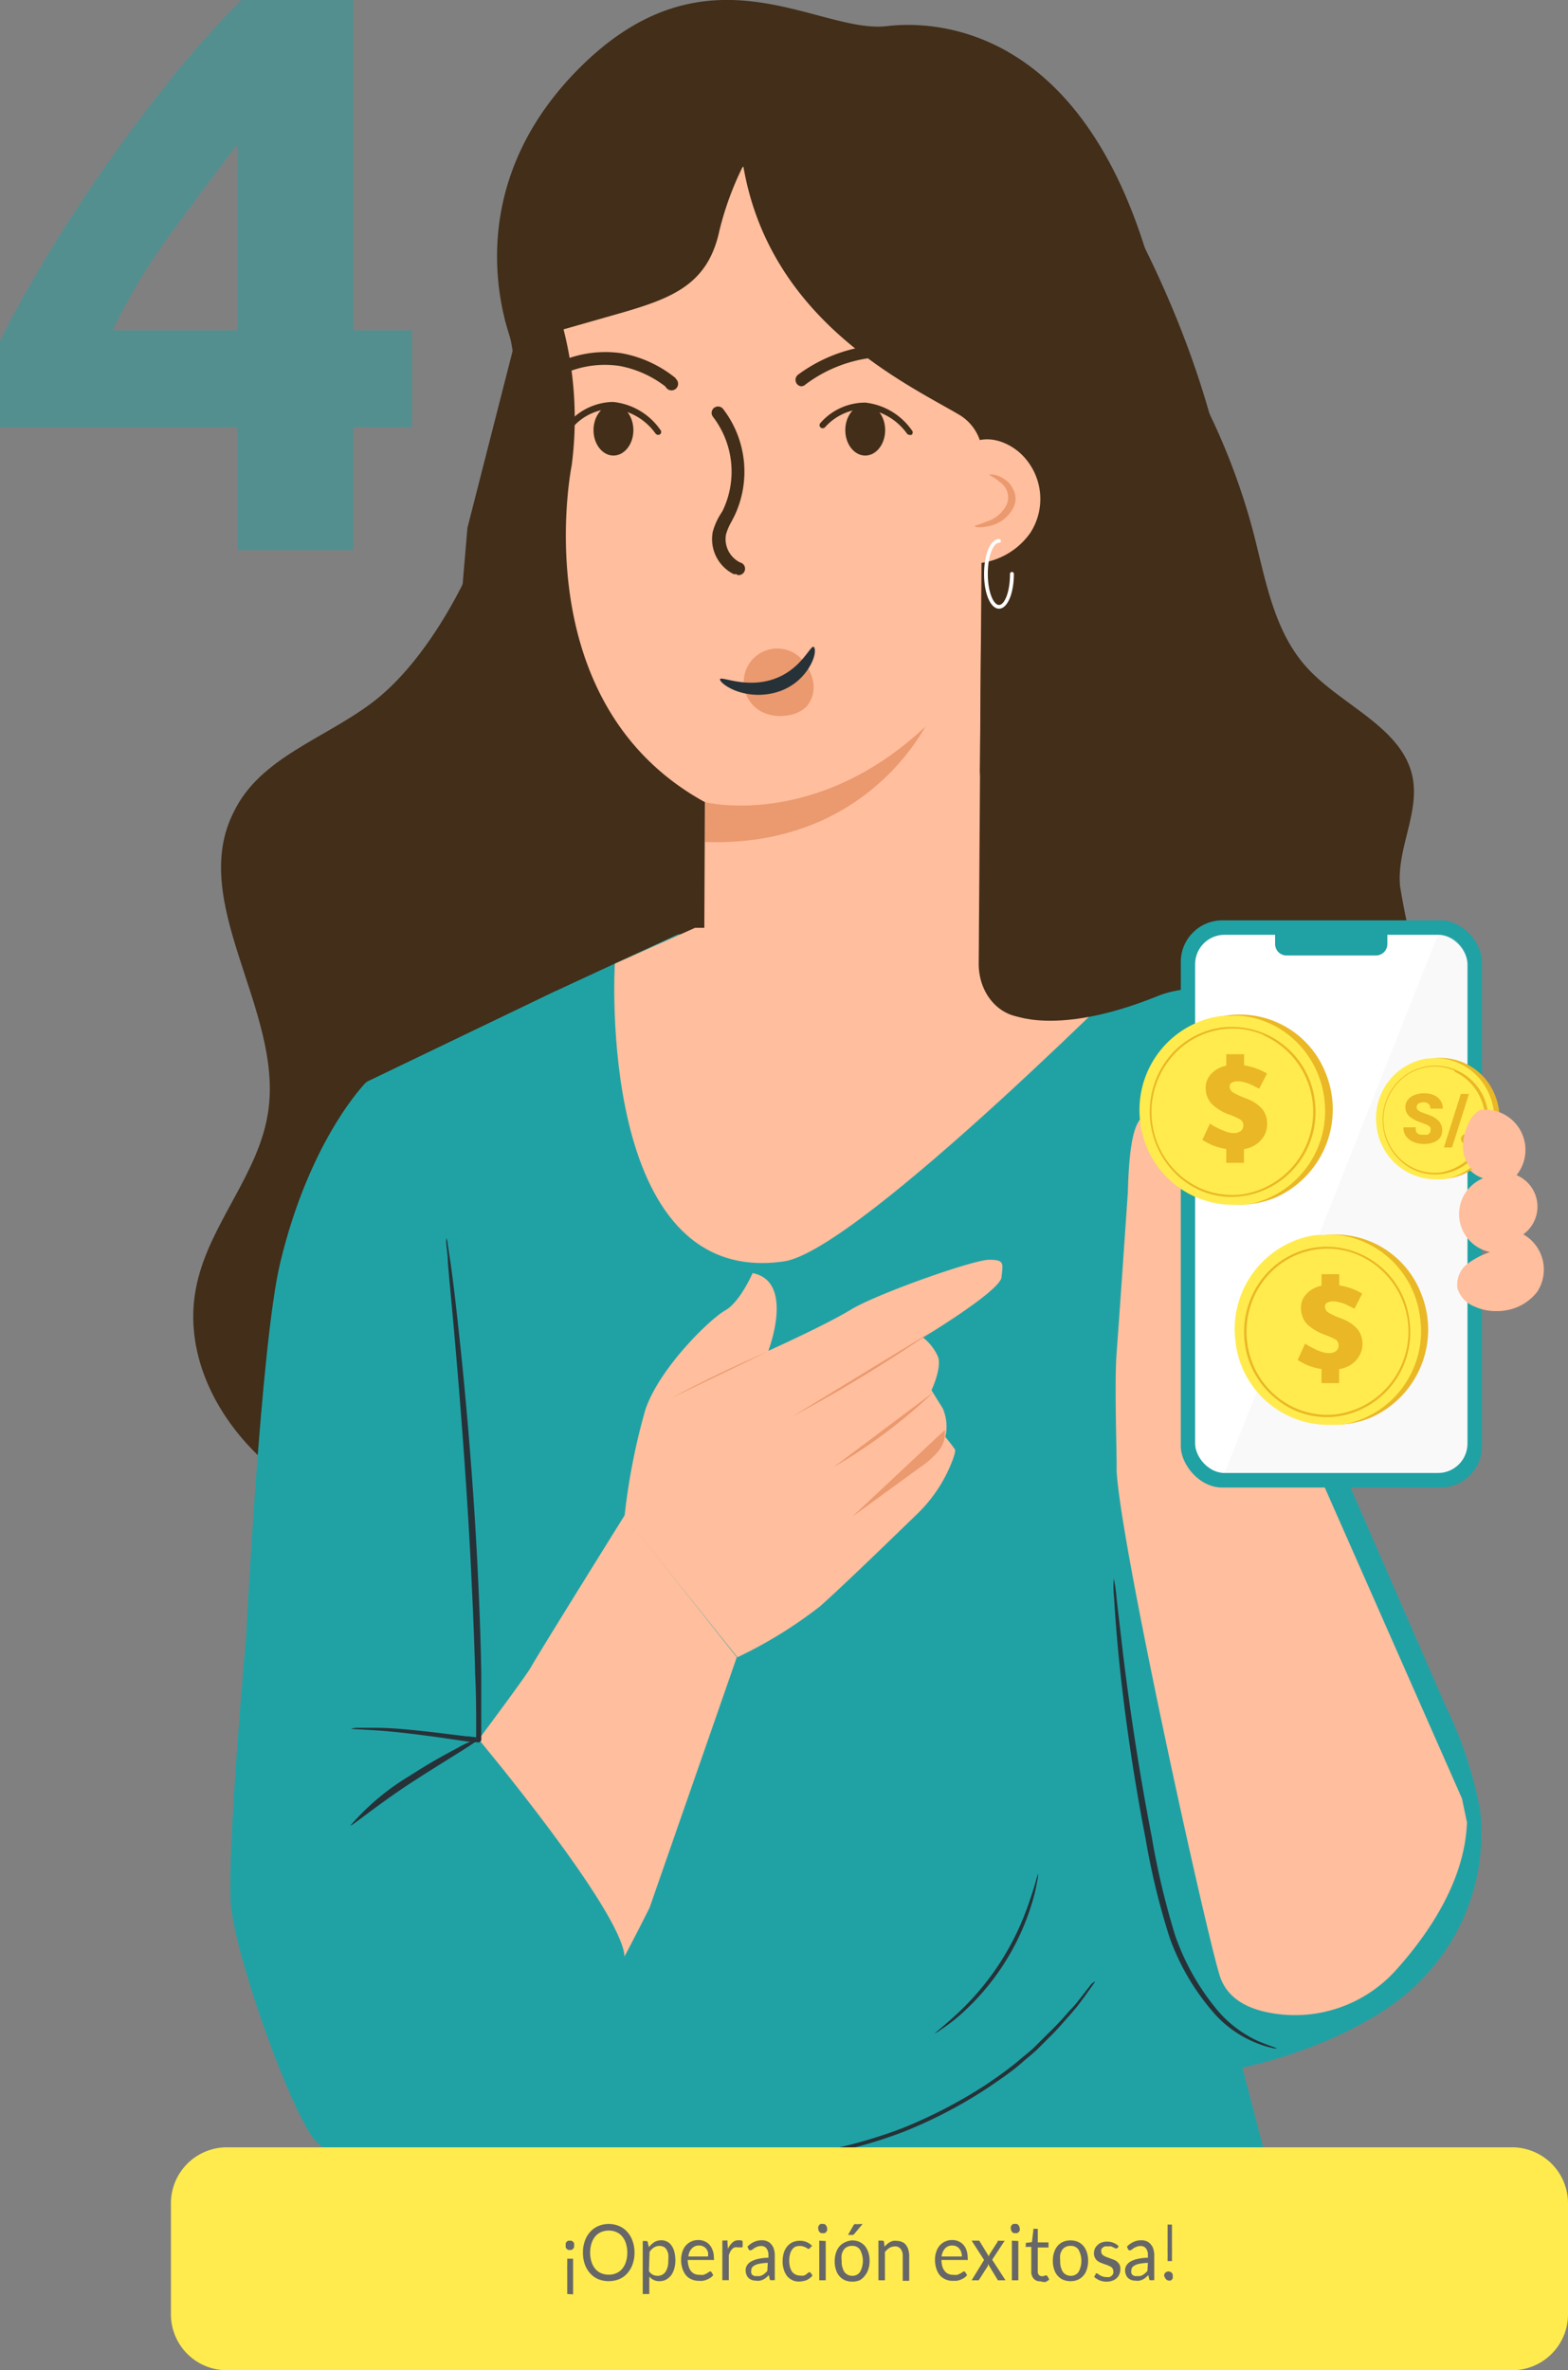 <svg xmlns="http://www.w3.org/2000/svg" xmlns:xlink="http://www.w3.org/1999/xlink" viewBox="0 0 125.86 190.22"><rect x="0" y="0" width="125.86" height="190.22" fill="#808080" stroke="none"/><defs><style>.cls-1{fill:none;}.cls-2{fill:#422e19;}.cls-3{fill:#20a2a5;}.cls-4{fill:#ffbe9d;}.cls-5{fill:#263238;}.cls-6{fill:#eb996e;}.cls-7{fill:#fff;}.cls-8{fill:#20a1a4;}.cls-9{opacity:0.17;}.cls-10{fill:#dbdbdb;}.cls-11{fill:#ffeb4d;}.cls-12{fill:#676767;}.cls-13{opacity:0.45;}.cls-14{clip-path:url(#clip-path);}.cls-15{fill:#eab726;}.cls-16{clip-path:url(#clip-path-2);}.cls-17{clip-path:url(#clip-path-3);}</style><clipPath id="clip-path"><rect class="cls-1" x="91.43" y="81.27" width="15.61" height="15.61"/></clipPath><clipPath id="clip-path-2"><rect class="cls-1" x="99.07" y="98.93" width="15.61" height="15.61"/></clipPath><clipPath id="clip-path-3"><rect class="cls-1" x="110.41" y="84.82" width="9.94" height="9.94"/></clipPath></defs><g id="Capa_2" data-name="Capa 2"><g id="Capa_1-2" data-name="Capa 1"><path class="cls-2" d="M40.51,25.6c3.27,9-3.47,25.49-10.72,30.85-3.82,2.86-8.91,4.38-11,8.66-3.76,7.27,3.9,15.89,2.75,24-.68,5-4.65,9-5.73,13.89-1.85,8.17,5.23,16.49,13.3,18.62s16.52-.36,24.11-3.82c16.57-7.5,31.55-20,38.78-36.95C95.34,73,110.44,46.4,85.6,9.05"/><path class="cls-2" d="M115.58,82.85a57.55,57.55,0,0,1-3.2-11.73c-.28-3,1.58-5.86,1-8.77-.83-4-5.72-5.72-8.51-8.81-2.63-2.92-3.28-7-4.26-10.79A53.07,53.07,0,0,0,89.68,21.86c-8.3.83-16.73.63-25.05.93-3.3.11-6.83,0-10.35.06a437.15,437.15,0,0,0,4.53,46c1.59,2.78,3.17,5.56,4.67,8.37A105.69,105.69,0,0,1,70,91.38l36.74,12.25A18.23,18.23,0,0,0,117.61,95C119.48,91.1,117.41,86.72,115.58,82.85Z"/><path class="cls-3" d="M36.52,178.52l5-21.48-3.78-15.6c-2.43-8-4.51-21.11-1.87-31.65l8.83-30.3L54.38,75l21.74-2.44c.86.29,23.69,5.22,23.69,5.22A35.09,35.09,0,0,1,104.15,79l2.57,16.59L99,123l-3.36,27.24L103,178.52Z"/><path class="cls-4" d="M49.35,77.34l6.44-2.88,28.29-.07,8.73,1.9S69,100.35,62.93,101.23C47.79,103.43,49.35,77.34,49.35,77.34Z"/><path class="cls-5" d="M39.46,97.15a2.16,2.16,0,0,1-.1.45L39,98.89c-.32,1.14-.78,2.75-1.34,4.72a103.86,103.86,0,0,0-3.33,15.82,36.69,36.69,0,0,0,1.35,16c.59,2,1.16,3.56,1.54,4.66l.44,1.26a2.72,2.72,0,0,1,.14.44,2.74,2.74,0,0,1-.19-.42c-.12-.31-.29-.72-.5-1.24-.41-1.09-1-2.66-1.63-4.64a38.93,38.93,0,0,1-1.55-7.13A38.34,38.34,0,0,1,34,119.4a97.24,97.24,0,0,1,3.42-15.84c.58-2,1.08-3.6,1.43-4.7l.41-1.27A3.85,3.85,0,0,1,39.46,97.15Z"/><path class="cls-5" d="M87.91,159a2.76,2.76,0,0,1-.22.34l-.67.94-.5.67c-.19.24-.41.49-.64.76-.48.53-1,1.17-1.64,1.78l-1,1c-.36.34-.76.65-1.16,1-.79.71-1.73,1.34-2.69,2a37.65,37.65,0,0,1-6.85,3.59,37.44,37.44,0,0,1-7.47,2c-1.18.14-2.3.3-3.36.32-.53,0-1,.06-1.53.05l-1.41-.05a23,23,0,0,1-2.42-.2c-.35,0-.68-.07-1-.12l-.82-.16-1.13-.24a2.54,2.54,0,0,1-.39-.1,1.72,1.72,0,0,1,.4,0l1.14.18.82.14,1,.1c.71.05,1.51.17,2.41.16l1.4,0c.49,0,1,0,1.52-.07A31.88,31.88,0,0,0,65,172.8a38.32,38.32,0,0,0,7.41-2,39,39,0,0,0,6.8-3.54c1-.69,1.89-1.31,2.68-2,.4-.34.81-.64,1.17-1l1-1a23.36,23.36,0,0,0,1.66-1.75c.24-.26.47-.5.67-.74l.51-.65.71-.91A1.92,1.92,0,0,1,87.91,159Z"/><path class="cls-5" d="M83.33,150.38a2.51,2.51,0,0,1-.08.61,13.53,13.53,0,0,1-.39,1.65,19.37,19.37,0,0,1-2.33,5.05,19.61,19.61,0,0,1-3.66,4.19,13.68,13.68,0,0,1-1.34,1,2.46,2.46,0,0,1-.53.32s.69-.55,1.73-1.5a21.62,21.62,0,0,0,3.55-4.2,22,22,0,0,0,2.38-5C83.11,151.23,83.28,150.37,83.33,150.38Z"/><path class="cls-4" d="M56.47,91.73c0-6.52.12-27.39.11-27.36s-9.46.85-11.33-12.68c-.94-6.72-.56-17.76,0-26.78.52-8.11,5.49-18.08,12.86-17.24l23,6.33A4.59,4.59,0,0,1,85,18.82h0L83.32,81.51Z"/><path class="cls-6" d="M56.6,64.38s8.88,2.23,17.73-6.11c-.15,0-4.7,9.76-17.74,9.3Z"/><path class="cls-2" d="M92.56,31c0,7.75,1.76,26.28-8,33.68a3.68,3.68,0,0,1-5.9-3.19l.19-24.89A3.8,3.8,0,0,0,77,33.29c-4.38-2.57-15.21-7.58-17.33-19.93l-.09.09a24.86,24.86,0,0,0-1.84,5.08c-.92,4.28-3.74,5.39-7.94,6.6l-5.68,1.62a4.19,4.19,0,0,0-.59.22L41.3,28s-5.4-11.7,5-22.33S65.58,2.73,71.16,2.1c3.65-.44,16.32-.36,21.63,21a4,4,0,0,1,.11,1.15Z"/><path class="cls-2" d="M78.74,51.24l-.18,26c-.06,3.55,3.34,5.68,5.9,3.53,8.16-6.83,8.27-22.21,8.09-32.08A46.82,46.82,0,0,1,78.74,51.24Z"/><path class="cls-2" d="M45.12,26a29,29,0,0,1,.77,11.34S42,56.38,56.59,64.38l-3.38,3.28-17.33-6,1.64-19.3L41.7,26Z"/><path class="cls-2" d="M59.12,46.07a.52.52,0,0,1-.24,0,3.14,3.14,0,0,1-1.67-3.38,5.2,5.2,0,0,1,.56-1.32L58,41a7.23,7.23,0,0,0-.77-7.55.51.51,0,0,1,.09-.72.52.52,0,0,1,.73.1,8.27,8.27,0,0,1,.88,8.62c-.07.13-.14.26-.2.39a4.27,4.27,0,0,0-.46,1.07,2.09,2.09,0,0,0,1.14,2.23.51.51,0,0,1-.24,1Z"/><ellipse class="cls-2" cx="49.24" cy="34.52" rx="1.6" ry="2.04"/><path class="cls-2" d="M52.83,34.9a.29.29,0,0,1-.2-.09,4.79,4.79,0,0,0-3.37-2A4.31,4.31,0,0,0,46,34.26a.26.26,0,0,1-.35,0,.25.25,0,0,1,0-.36,4.89,4.89,0,0,1,3.42-1.64h.17A5.27,5.27,0,0,1,53,34.49a.25.25,0,0,1,0,.35A.27.27,0,0,1,52.83,34.9Z"/><ellipse class="cls-2" cx="69.45" cy="34.52" rx="1.6" ry="2.04"/><path class="cls-2" d="M73,34.9a.28.28,0,0,1-.19-.09,4.83,4.83,0,0,0-3.38-2,4.43,4.43,0,0,0-3.22,1.49.26.26,0,0,1-.35,0,.25.25,0,0,1,0-.36,4.78,4.78,0,0,1,3.59-1.63,5.27,5.27,0,0,1,3.74,2.22.25.25,0,0,1,0,.35A.25.25,0,0,1,73,34.9Z"/><path class="cls-2" d="M64.32,31a.49.49,0,0,1-.36-.2.52.52,0,0,1,.1-.73,12.3,12.3,0,0,1,8.23-2.38h.16A12.29,12.29,0,0,1,80,31.3a.52.52,0,0,1-.74.72,11.05,11.05,0,0,0-14.61-1.16A.51.51,0,0,1,64.32,31Z"/><path class="cls-2" d="M42.82,30.35a9,9,0,0,1,7.08-2,9.57,9.57,0,0,1,4.64,2.26c-.13.36-.25.72-.35,1.09a8.6,8.6,0,0,0-4.45-2.33,8,8,0,0,0-6.28,1.74.5.5,0,0,1-.72-.08A.51.51,0,0,1,42.82,30.35Z"/><path class="cls-4" d="M54.27,30.33c-.05.05-.7.94-.7.94l.64.59.42-1.31Z"/><circle class="cls-2" cx="53.9" cy="30.8" r="0.53"/><path class="cls-4" d="M77.92,35.6c1.32-.77,3.06-.15,4.13.92a5,5,0,0,1,.66,6.23,5.82,5.82,0,0,1-6.19,2.31"/><path class="cls-6" d="M78.25,42.23c0,.07.42.15,1.08,0a2.81,2.81,0,0,0,2.06-1.6,1.56,1.56,0,0,0-.08-1.38,1.87,1.87,0,0,0-.83-.88,1.73,1.73,0,0,0-1.07-.29c0,.08.41.22.82.59a1.48,1.48,0,0,1,.58,1.82,2.68,2.68,0,0,1-1.65,1.38C78.67,42.09,78.25,42.16,78.25,42.23Z"/><path class="cls-7" d="M80.19,48.85c-.68,0-1.2-1.2-1.2-2.79s.52-2.8,1.2-2.8a.15.15,0,0,1,.15.15.15.15,0,0,1-.15.15c-.43,0-.9,1-.9,2.5s.47,2.49.9,2.49.88-1,.88-2.49a.16.16,0,0,1,.16-.16.16.16,0,0,1,.15.16C81.38,47.65,80.86,48.85,80.19,48.85Z"/><path class="cls-2" d="M81.13,81.39s3.58,1.88,11.81-1.46c0,0,5-2.12,6,2,0,0,3.91,6.06,10.26-1.27L99.94,70.31l-12.62-.74L82.23,76Z"/><path class="cls-3" d="M118.81,145.32a32.54,32.54,0,0,0-2.82-8.5q-5.94-13.66-11.89-27.31a23,23,0,0,0-4-6.86,11.21,11.21,0,0,0-8-3.6l1.81,58.72,2.49,8.73c6-.67,13.74-3.58,17.5-7.43A16.73,16.73,0,0,0,118.81,145.32Z"/><path class="cls-5" d="M89.4,126.67a11.74,11.74,0,0,1,.23,1.63c.13,1.15.31,2.65.52,4.47.46,3.77,1.2,9,2.3,14.65a62.18,62.18,0,0,0,1.88,7.91,19.19,19.19,0,0,0,3.18,5.74,9.4,9.4,0,0,0,3.45,2.72c1,.43,1.54.56,1.53.61a1.52,1.52,0,0,1-.43-.06,7.69,7.69,0,0,1-1.18-.37,9,9,0,0,1-3.65-2.66,18.81,18.81,0,0,1-3.35-5.82,58.14,58.14,0,0,1-1.94-8c-1.11-5.71-1.79-10.92-2.16-14.71-.18-1.89-.29-3.43-.35-4.49A8.65,8.65,0,0,1,89.4,126.67Z"/><path class="cls-4" d="M117.35,144.34l-11.26-25.52H106l10.9-18.24L113.52,97,95.67,93.73S94.49,89.1,93,89.19s-2.31.54-2.47,6.5c0,0-.7,10.22-.9,12.86-.18,2.21,0,7.61,0,9.13v.4h0c.34,6.06,7.14,36.85,8.27,40.46.57,1.82,2.22,2.67,4.07,3a10.9,10.9,0,0,0,10.14-3.5c2.5-2.79,5.48-7.07,5.64-11.79ZM90.56,96.05v0Z"/><rect class="cls-8" x="94.78" y="73.86" width="24.17" height="45.52" rx="3.33"/><rect class="cls-7" x="95.93" y="75.02" width="21.86" height="43.19" rx="2.36"/><g class="cls-9"><path class="cls-10" d="M115.43,118.21H98.29L115.43,75a2.36,2.36,0,0,1,2.36,2.36v38.47A2.36,2.36,0,0,1,115.43,118.21Z"/></g><path class="cls-8" d="M102.36,74.89h9a0,0,0,0,1,0,0v.87a.92.92,0,0,1-.92.92h-7.17a.92.92,0,0,1-.92-.92v-.87A0,0,0,0,1,102.36,74.89Z"/><path class="cls-4" d="M118.51,89.09a3.22,3.22,0,0,1,3,5.22,2.73,2.73,0,0,1,.54,4.75,3.24,3.24,0,0,1,1.13,4.61,4,4,0,0,1-4.83,1.18,2.31,2.31,0,0,1-1.36-1.44,2.11,2.11,0,0,1,.73-1.93,6.38,6.38,0,0,1,1.88-1,3.11,3.11,0,0,1-.56-5.92,2.68,2.68,0,0,1-1.82-2.3c-.08-1,.39-2.66,1.32-3.13"/><path class="cls-4" d="M95.82,86.72a12.27,12.27,0,0,0-4.57,4l.37,4.87a11.16,11.16,0,0,0,3.91-3.66A5.31,5.31,0,0,0,95.82,86.72Z"/><polygon class="cls-3" points="44.68 79.49 29.41 86.83 35.23 125.56 50.97 99.68 44.68 79.49"/><polygon class="cls-3" points="32.63 88.06 28.91 88.83 27.85 90.16 34.58 144.86 46.08 136.28 32.63 88.06"/><path class="cls-4" d="M50.13,121.62s-6.86,11-7.51,12.17-9.53,12.91-9.53,12.91-2.87,9.27,1.57,13.18a18.85,18.85,0,0,0,10.83,4.57c1,0,6.65-11.35,6.65-11.35l7-20.1Z"/><path class="cls-3" d="M29.41,86.83s-4.53,4.5-6.93,14.56c-1.55,6.5-2.72,29.92-2.72,29.92S18.16,149,18.55,153s4.33,15.25,6.47,18.41c3,4.46,16.89,3.12,19.18-.75,1.24-2.1,6.18-9.95,5.93-13.66s-11.75-17.46-11.75-17.46Z"/><path class="cls-5" d="M38.38,139.57c.08.14-2.33,1.53-5.19,3.38s-5,3.66-5.06,3.55a19.63,19.63,0,0,1,4.78-4c1.44-.94,2.8-1.69,3.8-2.21A6.57,6.57,0,0,1,38.38,139.57Z"/><path class="cls-5" d="M28.2,138.73a1.85,1.85,0,0,1,.51-.07c.34,0,.84,0,1.48,0,1.29,0,3.14.18,5.42.46l1.78.22c.3,0,.64.08.91.08h0s.05,0-.08.06a.16.16,0,0,0,0,.13h0v-.9c0-1.35,0-2.79-.08-4.3-.07-3-.22-6.34-.4-9.83-.38-7-.9-13.28-1.3-17.84-.2-2.22-.37-4-.49-5.4,0-.59-.09-1.07-.12-1.47a2,2,0,0,1,0-.51,1.52,1.52,0,0,1,.11.5c.06.39.13.88.22,1.46.18,1.27.41,3.11.65,5.39.5,4.55,1.08,10.86,1.46,17.84.18,3.49.32,6.82.36,9.85,0,1.52,0,3,0,4.3v.91h0a.22.22,0,0,1-.06.15c-.14.11-.11.06-.14.07h-.06a9.32,9.32,0,0,1-1-.09l-1.78-.26c-2.27-.32-4.1-.53-5.38-.61S28.2,138.77,28.2,138.73Z"/><path class="cls-4" d="M60.41,102.17s-1,2.32-2.21,3-5.3,4.64-6.41,8a51.45,51.45,0,0,0-1.66,8.51L59.19,133a35.4,35.4,0,0,0,6.66-4.11c2-1.79,5.61-5.3,7.72-7.34a11.85,11.85,0,0,0,2.89-4.36c.16-.44.25-.78.19-.87-.22-.34-.77-1-.77-1a3.65,3.65,0,0,0-.22-2.32c-.56-.88-.89-1.43-.89-1.43s.85-1.81.52-2.69a4,4,0,0,0-1.2-1.54s6.19-3.73,6.3-4.84.27-1.4-1-1.4-9,2.73-11.09,4-6.63,3.31-6.63,3.31S63.83,102.84,60.41,102.17Z"/><path class="cls-6" d="M53.82,112.23c2.55-1.37,5.16-2.62,7.81-3.76"/><path class="cls-6" d="M63.67,113.64a117.22,117.22,0,0,0,11.15-6.8"/><path class="cls-6" d="M66.94,117.72a42.54,42.54,0,0,0,8-6"/><path class="cls-6" d="M68.42,121.71l5.5-4a6.75,6.75,0,0,0,1.38-1.23,2.27,2.27,0,0,0,.54-1.72"/><path class="cls-11" d="M18.24,172.33H121.35a4.49,4.49,0,0,1,4.51,4.48v8.93a4.49,4.49,0,0,1-4.51,4.48H18.24a4.49,4.49,0,0,1-4.52-4.48v-8.93A4.49,4.49,0,0,1,18.24,172.33Z"/><path class="cls-12" d="M45.53,184.1v-1.69c0-.1,0-.19,0-.28a2.45,2.45,0,0,1,0-.27c0-.09,0-.18,0-.28s0-.2,0-.31H46c0,.11,0,.22,0,.31s0,.19,0,.28,0,.18,0,.27v2Zm-.12-3.91a.37.37,0,0,1,0-.15.33.33,0,0,1,.07-.13l.12-.08a.32.32,0,0,1,.14,0,.37.37,0,0,1,.15,0l.11.08a.35.35,0,0,1,.08.13.37.37,0,0,1,0,.15.33.33,0,0,1,0,.15.29.29,0,0,1-.08.13.48.48,0,0,1-.11.09.37.37,0,0,1-.15,0,.32.32,0,0,1-.14,0l-.12-.09a.27.27,0,0,1-.07-.13A.33.33,0,0,1,45.41,180.19Z"/><path class="cls-12" d="M50.93,180.78a2.75,2.75,0,0,1-.15.93,2.14,2.14,0,0,1-.42.72,1.76,1.76,0,0,1-.66.48,2.29,2.29,0,0,1-1.68,0,1.84,1.84,0,0,1-.66-.48,2.14,2.14,0,0,1-.42-.72,2.75,2.75,0,0,1-.15-.93,2.69,2.69,0,0,1,.15-.92,2.09,2.09,0,0,1,.42-.73,1.84,1.84,0,0,1,.66-.48,2.16,2.16,0,0,1,1.68,0,1.76,1.76,0,0,1,.66.48,2.09,2.09,0,0,1,.42.73A2.69,2.69,0,0,1,50.93,180.78Zm-.58,0a2.45,2.45,0,0,0-.11-.74,1.58,1.58,0,0,0-.3-.56,1.26,1.26,0,0,0-.47-.35,1.48,1.48,0,0,0-.61-.12,1.51,1.51,0,0,0-.61.12,1.26,1.26,0,0,0-.47.35,1.58,1.58,0,0,0-.3.56,2.45,2.45,0,0,0-.11.74,2.35,2.35,0,0,0,.11.74,1.58,1.58,0,0,0,.3.56,1.26,1.26,0,0,0,.47.35,1.51,1.51,0,0,0,.61.12,1.48,1.48,0,0,0,.61-.12,1.26,1.26,0,0,0,.47-.35,1.58,1.58,0,0,0,.3-.56A2.35,2.35,0,0,0,50.35,180.78Z"/><path class="cls-12" d="M52.09,182.26a.77.77,0,0,0,.31.29.79.79,0,0,0,.38.09.74.74,0,0,0,.64-.32,1.54,1.54,0,0,0,.22-.9,2.76,2.76,0,0,0,0-.54,1.08,1.08,0,0,0-.15-.36.49.49,0,0,0-.24-.21.78.78,0,0,0-.31-.07.85.85,0,0,0-.45.13,1.17,1.17,0,0,0-.35.35Zm0-1.92a1.63,1.63,0,0,1,.43-.4,1.07,1.07,0,0,1,.56-.15,1,1,0,0,1,.47.11.87.87,0,0,1,.35.31,1.5,1.5,0,0,1,.23.51,2.87,2.87,0,0,1,.08.7,2.27,2.27,0,0,1-.09.65,1.73,1.73,0,0,1-.25.53,1.39,1.39,0,0,1-.41.35,1.15,1.15,0,0,1-.53.12,1,1,0,0,1-.47-.1,1,1,0,0,1-.34-.27v1.4h-.53v-4.25h.31A.13.13,0,0,1,52,180Z"/><path class="cls-12" d="M56.83,181.09a1.23,1.23,0,0,0,0-.35,1.06,1.06,0,0,0-.15-.28.69.69,0,0,0-.24-.18.66.66,0,0,0-.32-.07.75.75,0,0,0-.59.24,1,1,0,0,0-.27.64Zm.42,1.49a.8.8,0,0,1-.23.22,1.59,1.59,0,0,1-.29.15,1.68,1.68,0,0,1-.32.09,1.73,1.73,0,0,1-.32,0,1.32,1.32,0,0,1-.57-.11,1.28,1.28,0,0,1-.45-.32,1.74,1.74,0,0,1-.29-.54,2.29,2.29,0,0,1-.11-.73,2.06,2.06,0,0,1,.1-.62,1.42,1.42,0,0,1,.27-.5,1.31,1.31,0,0,1,.44-.33,1.34,1.34,0,0,1,.58-.12,1.13,1.13,0,0,1,.49.1,1.05,1.05,0,0,1,.39.27,1.24,1.24,0,0,1,.26.45,1.57,1.57,0,0,1,.1.6.36.36,0,0,1,0,.18.11.11,0,0,1-.1,0h-2a1.89,1.89,0,0,0,.08.52,1,1,0,0,0,.19.38.77.77,0,0,0,.29.22.92.92,0,0,0,.38.07,1.18,1.18,0,0,0,.34,0,1.85,1.85,0,0,0,.24-.11.83.83,0,0,0,.17-.11.28.28,0,0,1,.12-.05.1.1,0,0,1,.1.06Z"/><path class="cls-12" d="M58.43,180.49a1.43,1.43,0,0,1,.35-.51.68.68,0,0,1,.5-.19l.18,0a.52.52,0,0,1,.15.07l0,.42s0,.08-.08.08l-.12,0-.18,0a.62.62,0,0,0-.25,0,.44.44,0,0,0-.2.13.72.72,0,0,0-.16.21,2.85,2.85,0,0,0-.12.29v2h-.52v-3.18h.3a.16.16,0,0,1,.11,0,.33.33,0,0,1,0,.12Z"/><path class="cls-12" d="M61.63,181.6a4.65,4.65,0,0,0-.61.06,1.39,1.39,0,0,0-.42.13.62.62,0,0,0-.23.18.48.48,0,0,0-.07.24.65.65,0,0,0,0,.21.49.49,0,0,0,.1.16l.16.08a.58.58,0,0,0,.19,0,1,1,0,0,0,.25,0,.85.85,0,0,0,.22-.09,1.15,1.15,0,0,0,.19-.14l.18-.17ZM60,180.3a1.58,1.58,0,0,1,.53-.38,1.45,1.45,0,0,1,.63-.13,1,1,0,0,1,.44.09.8.8,0,0,1,.32.25.92.92,0,0,1,.2.38,1.47,1.47,0,0,1,.07.48v2h-.23a.21.21,0,0,1-.12,0,.14.14,0,0,1-.06-.1l-.06-.3-.23.2a1.14,1.14,0,0,1-.23.15,1.07,1.07,0,0,1-.27.09,1,1,0,0,1-.3,0,1.14,1.14,0,0,1-.33-.05.92.92,0,0,1-.27-.16.69.69,0,0,1-.17-.26.89.89,0,0,1-.07-.38.7.7,0,0,1,.1-.36.91.91,0,0,1,.31-.31,2.06,2.06,0,0,1,.57-.22,3.89,3.89,0,0,1,.85-.1V181a.86.86,0,0,0-.15-.55.51.51,0,0,0-.43-.2.81.81,0,0,0-.33.06.9.9,0,0,0-.22.11l-.17.12a.24.24,0,0,1-.13.05.12.12,0,0,1-.09,0l-.07-.07Z"/><path class="cls-12" d="M65,180.41l0,.06-.06,0a.26.26,0,0,1-.1,0l-.13-.09-.19-.08a1,1,0,0,0-.66,0,.65.65,0,0,0-.28.24,1,1,0,0,0-.17.38,1.9,1.9,0,0,0-.06.5,2,2,0,0,0,.06.51,1.21,1.21,0,0,0,.17.38.77.77,0,0,0,.28.23.8.8,0,0,0,.36.08.91.91,0,0,0,.31,0,.75.75,0,0,0,.2-.11l.14-.11a.16.16,0,0,1,.11-.05.1.1,0,0,1,.09.06l.15.2a.92.92,0,0,1-.22.22,2.26,2.26,0,0,1-.26.16,1.89,1.89,0,0,1-.62.11,1.19,1.19,0,0,1-.52-.11,1.35,1.35,0,0,1-.41-.31,1.71,1.71,0,0,1-.27-.52,2.09,2.09,0,0,1-.1-.69,2.29,2.29,0,0,1,.09-.66,1.51,1.51,0,0,1,.27-.52,1.3,1.3,0,0,1,.43-.34,1.46,1.46,0,0,1,.6-.12,1.35,1.35,0,0,1,.55.11,1.39,1.39,0,0,1,.43.3Z"/><path class="cls-12" d="M66.28,179.85V183h-.52v-3.18Zm.11-1a.41.41,0,0,1,0,.16.83.83,0,0,1-.08.12.32.32,0,0,1-.12.08.28.28,0,0,1-.15,0,.25.25,0,0,1-.14,0,.28.28,0,0,1-.11-.08.38.38,0,0,1-.11-.28.4.4,0,0,1,0-.15.29.29,0,0,1,.08-.13.31.31,0,0,1,.11-.09.35.35,0,0,1,.14,0l.15,0a.34.34,0,0,1,.12.09.41.41,0,0,1,.08.13A.4.4,0,0,1,66.39,178.85Z"/><path class="cls-12" d="M68.39,179.8a1.54,1.54,0,0,1,.58.11,1.35,1.35,0,0,1,.45.33,1.73,1.73,0,0,1,.28.52,2.07,2.07,0,0,1,.1.68,2,2,0,0,1-.1.67,1.52,1.52,0,0,1-.28.52A1.35,1.35,0,0,1,69,183a1.61,1.61,0,0,1-1.17,0,1.25,1.25,0,0,1-.45-.33,1.37,1.37,0,0,1-.28-.52,2,2,0,0,1-.1-.67,2.07,2.07,0,0,1,.1-.68,1.53,1.53,0,0,1,.28-.52,1.25,1.25,0,0,1,.45-.33A1.55,1.55,0,0,1,68.39,179.8Zm0,2.84a.73.73,0,0,0,.65-.32,1.87,1.87,0,0,0,0-1.76.71.71,0,0,0-.65-.32.8.8,0,0,0-.39.08.71.71,0,0,0-.28.24,1.12,1.12,0,0,0-.16.38,1.88,1.88,0,0,0,0,.5,1.57,1.57,0,0,0,.21.88A.77.77,0,0,0,68.39,182.64Zm.85-4.16-.68.81-.08.07-.1,0h-.31l.43-.76a.3.3,0,0,1,.09-.1.2.2,0,0,1,.14,0Z"/><path class="cls-12" d="M71,180.31a1,1,0,0,1,.21-.21,1.12,1.12,0,0,1,.22-.16.93.93,0,0,1,.26-.1,1,1,0,0,1,.3,0,.93.93,0,0,1,.42.09.67.67,0,0,1,.31.24,1,1,0,0,1,.19.38,1.53,1.53,0,0,1,.07.49v2h-.52v-2a.88.88,0,0,0-.16-.55.54.54,0,0,0-.46-.21.86.86,0,0,0-.44.12,1.6,1.6,0,0,0-.37.33V183h-.52v-3.18h.31a.13.13,0,0,1,.14.11Z"/><path class="cls-12" d="M77.21,181.09a1,1,0,0,0-.06-.35.69.69,0,0,0-.15-.28.58.58,0,0,0-.23-.18.68.68,0,0,0-.32-.07.78.78,0,0,0-.6.24,1.18,1.18,0,0,0-.27.64Zm.42,1.49a1,1,0,0,1-.23.22,1.59,1.59,0,0,1-.29.15,1.68,1.68,0,0,1-.32.09l-.32,0a1.32,1.32,0,0,1-.57-.11,1.28,1.28,0,0,1-.45-.32,1.56,1.56,0,0,1-.29-.54,2.29,2.29,0,0,1-.11-.73,1.79,1.79,0,0,1,.1-.62,1.42,1.42,0,0,1,.27-.5,1.31,1.31,0,0,1,.44-.33,1.34,1.34,0,0,1,.58-.12,1.16,1.16,0,0,1,.49.1,1.05,1.05,0,0,1,.39.27,1.24,1.24,0,0,1,.26.45,1.8,1.8,0,0,1,.09.6.39.39,0,0,1,0,.18.11.11,0,0,1-.1,0h-2a1.92,1.92,0,0,0,.07.52,1.06,1.06,0,0,0,.2.38.77.77,0,0,0,.29.22.92.92,0,0,0,.38.07,1.18,1.18,0,0,0,.34,0l.24-.11a.83.83,0,0,0,.17-.11.28.28,0,0,1,.12-.05.11.11,0,0,1,.1.06Z"/><path class="cls-12" d="M80.71,183h-.5a.12.12,0,0,1-.1,0,.16.16,0,0,1-.06-.08l-.75-1.24s0,.05,0,.08a.2.2,0,0,1,0,.08l-.69,1.08-.06.08a.12.12,0,0,1-.09,0h-.47l1-1.63-1-1.55h.5l.09,0,.06.06.73,1.2a.67.67,0,0,1,.07-.18l.64-1s0-.06,0-.07a.13.13,0,0,1,.08,0h.48l-1,1.52Z"/><path class="cls-12" d="M81.74,179.85V183h-.52v-3.18Zm.11-1a.41.41,0,0,1,0,.16.83.83,0,0,1-.08.12.25.25,0,0,1-.12.08.25.25,0,0,1-.14,0,.26.26,0,0,1-.15,0,.28.28,0,0,1-.11-.08.38.38,0,0,1-.11-.28.4.4,0,0,1,0-.15.29.29,0,0,1,.08-.13.31.31,0,0,1,.11-.09.37.37,0,0,1,.15,0,.35.35,0,0,1,.14,0,.27.27,0,0,1,.12.09.41.41,0,0,1,.08.13A.4.4,0,0,1,81.85,178.85Z"/><path class="cls-12" d="M83.51,183.08a.67.67,0,0,1-.54-.21.86.86,0,0,1-.19-.61v-1.94h-.36a.11.11,0,0,1-.08,0,.13.13,0,0,1,0-.1V180l.49-.06.12-1a.09.09,0,0,1,0-.07.14.14,0,0,1,.09,0h.26v1.09h.86v.41H83.3v1.9a.41.41,0,0,0,.09.3.3.3,0,0,0,.24.1l.14,0,.1-.06a.18.18,0,0,0,.07,0l.06,0s0,0,.07.05l.15.27a.81.81,0,0,1-.32.21A1.09,1.09,0,0,1,83.51,183.08Z"/><path class="cls-12" d="M85.93,179.8a1.5,1.5,0,0,1,.58.11,1.25,1.25,0,0,1,.45.33,1.53,1.53,0,0,1,.28.52,2.07,2.07,0,0,1,.1.68,2,2,0,0,1-.1.67,1.37,1.37,0,0,1-.28.52,1.25,1.25,0,0,1-.45.33,1.5,1.5,0,0,1-.58.11,1.55,1.55,0,0,1-.59-.11,1.25,1.25,0,0,1-.45-.33,1.37,1.37,0,0,1-.28-.52,2,2,0,0,1-.1-.67,2.07,2.07,0,0,1,.1-.68,1.53,1.53,0,0,1,.28-.52,1.25,1.25,0,0,1,.45-.33A1.55,1.55,0,0,1,85.93,179.8Zm0,2.84a.73.73,0,0,0,.65-.32,1.87,1.87,0,0,0,0-1.76.71.71,0,0,0-.65-.32.8.8,0,0,0-.39.08.71.71,0,0,0-.28.24,1.12,1.12,0,0,0-.16.38,2.41,2.41,0,0,0,0,.5,1.57,1.57,0,0,0,.21.88A.77.77,0,0,0,85.93,182.64Z"/><path class="cls-12" d="M89.73,180.37a.12.12,0,0,1-.11.07l-.1,0-.14-.08-.19-.08a1,1,0,0,0-.26,0,.88.88,0,0,0-.24,0,.77.77,0,0,0-.18.1.33.33,0,0,0-.11.15.34.34,0,0,0,0,.18.32.32,0,0,0,.06.2.62.62,0,0,0,.18.14,1.33,1.33,0,0,0,.24.11l.28.1.29.11a.78.78,0,0,1,.24.16.68.68,0,0,1,.18.23.79.79,0,0,1,.06.32,1.07,1.07,0,0,1-.07.41.91.91,0,0,1-.22.33.93.93,0,0,1-.35.21,1.34,1.34,0,0,1-.48.08,1.47,1.47,0,0,1-.56-.11,1.45,1.45,0,0,1-.43-.28l.13-.21a.1.1,0,0,1,0-.06.11.11,0,0,1,.08,0,.21.21,0,0,1,.12.05l.14.1.2.09a.85.85,0,0,0,.3.05,1.1,1.1,0,0,0,.27,0,.62.62,0,0,0,.19-.12.5.5,0,0,0,.11-.17.65.65,0,0,0,0-.2.33.33,0,0,0-.07-.21.5.5,0,0,0-.17-.15l-.25-.11-.29-.1-.28-.11a1.32,1.32,0,0,1-.25-.16.81.81,0,0,1-.17-.24.75.75,0,0,1-.07-.35,1,1,0,0,1,.07-.35.86.86,0,0,1,.21-.29.93.93,0,0,1,.33-.21,1.25,1.25,0,0,1,.45-.07,1.24,1.24,0,0,1,.52.1,1,1,0,0,1,.4.27Z"/><path class="cls-12" d="M92.14,181.6a4.65,4.65,0,0,0-.61.06,1.39,1.39,0,0,0-.42.13.62.62,0,0,0-.23.18.4.4,0,0,0-.07.24.46.46,0,0,0,0,.21.49.49,0,0,0,.1.16l.16.08a.58.58,0,0,0,.19,0,1,1,0,0,0,.25,0,.85.85,0,0,0,.22-.09,1.15,1.15,0,0,0,.19-.14l.18-.17Zm-1.68-1.3a1.58,1.58,0,0,1,.53-.38,1.45,1.45,0,0,1,.63-.13,1,1,0,0,1,.44.09.8.8,0,0,1,.32.25.92.92,0,0,1,.2.38,1.47,1.47,0,0,1,.07.48v2h-.23a.21.21,0,0,1-.12,0,.14.14,0,0,1-.06-.1l-.06-.3-.23.2a1.14,1.14,0,0,1-.23.15,1.22,1.22,0,0,1-.27.09,1,1,0,0,1-.3,0,1.14,1.14,0,0,1-.33-.05.92.92,0,0,1-.27-.16.69.69,0,0,1-.17-.26.89.89,0,0,1-.07-.38.7.7,0,0,1,.1-.36.91.91,0,0,1,.31-.31,2.06,2.06,0,0,1,.57-.22,3.89,3.89,0,0,1,.85-.1V181a.86.86,0,0,0-.15-.55.51.51,0,0,0-.43-.2.81.81,0,0,0-.33.06,1.23,1.23,0,0,0-.23.11l-.16.12a.24.24,0,0,1-.13.05.12.12,0,0,1-.09,0l-.07-.07Z"/><path class="cls-12" d="M94.07,178.53v1.8a2.44,2.44,0,0,1,0,.27,2.72,2.72,0,0,1,0,.28c0,.09,0,.18,0,.27l0,.31h-.35c0-.11,0-.21,0-.31a2.45,2.45,0,0,0,0-.27c0-.1,0-.19,0-.28a2.44,2.44,0,0,1,0-.27v-1.8Zm-.62,4.15a.77.77,0,0,1,0-.15.57.57,0,0,1,.08-.13.5.5,0,0,1,.12-.08.34.34,0,0,1,.28,0,.36.36,0,0,1,.12.08.57.57,0,0,1,.08.13.4.4,0,0,1,0,.15.41.41,0,0,1,0,.16.36.36,0,0,1-.08.12A.25.25,0,0,1,94,183a.37.37,0,0,1-.4-.08.36.36,0,0,1-.08-.12A.78.78,0,0,1,93.45,182.68Z"/><g class="cls-13"><path class="cls-3" d="M28.36,0V26.51h4.71v7.78H28.36v9.87H19.05V34.29H0V27.34Q1.4,24.53,3.5,21t4.69-7.27Q10.77,10,13.64,6.44A79.27,79.27,0,0,1,19.37,0ZM19.05,11.6c-1.65,2.17-3.42,4.52-5.28,7.07a48.14,48.14,0,0,0-4.72,7.84h10Z"/></g><g class="cls-14"><path class="cls-15" d="M102.4,96.1a7.74,7.74,0,0,0,4-10A7.39,7.39,0,0,0,96.66,82a7.72,7.72,0,0,0-4,10A7.39,7.39,0,0,0,102.4,96.1Z"/><path class="cls-11" d="M100.08,96.68l-.32,0h-.11l-.25,0A7.5,7.5,0,0,1,91.52,90a7.62,7.62,0,0,1,5.66-8.31,8.52,8.52,0,0,1,.88-.16l.33,0,.31,0a5.87,5.87,0,0,1,.94,0,6.81,6.81,0,0,1,1.36.26,7.45,7.45,0,0,1,3.48,2.27,7.73,7.73,0,0,1,1.83,4.21A7.62,7.62,0,0,1,100.08,96.68Z"/><path class="cls-15" d="M96.4,95.56a6.67,6.67,0,0,1-1.63-1A7,7,0,0,1,93.7,85a6.57,6.57,0,0,1,4.46-2.55,6.72,6.72,0,0,1,7.39,6A6.81,6.81,0,0,1,99.68,96,6.31,6.31,0,0,1,96.4,95.56Zm5-12.51a6.26,6.26,0,0,0-3.2-.46,6.46,6.46,0,0,0-4.34,2.48A6.78,6.78,0,0,0,92.47,90a6.7,6.7,0,0,0,2.42,4.46,6.35,6.35,0,0,0,4.77,1.4,6.71,6.71,0,0,0,1.72-12.79Z"/></g><path class="cls-15" d="M98.43,92.21a5,5,0,0,1-1.13-.31,6.84,6.84,0,0,1-.79-.42l.61-1.31.31.2.49.25.55.22a1.78,1.78,0,0,0,.52.09.88.88,0,0,0,.62-.18.56.56,0,0,0,.19-.44.53.53,0,0,0-.27-.48,6,6,0,0,0-.77-.35,3.91,3.91,0,0,1-1.47-.86,1.84,1.84,0,0,1-.51-1.35,1.44,1.44,0,0,1,.13-.62,1.64,1.64,0,0,1,.34-.5,2,2,0,0,1,.52-.39,2.36,2.36,0,0,1,.66-.24V84.6h1.43v.9a4.56,4.56,0,0,1,1.06.28,4.37,4.37,0,0,1,.78.38l-.63,1.21-.36-.18a3.91,3.91,0,0,0-.41-.2,2.69,2.69,0,0,0-.46-.14,1.51,1.51,0,0,0-.46-.07,1,1,0,0,0-.51.11.37.37,0,0,0-.17.33.57.57,0,0,0,.31.47,6.45,6.45,0,0,0,1,.46,3.16,3.16,0,0,1,1.29.83,1.87,1.87,0,0,1,.41,1.24,1.93,1.93,0,0,1-.12.67,1.91,1.91,0,0,1-.36.59,2.25,2.25,0,0,1-.58.47,2.52,2.52,0,0,1-.8.27v1.1H98.43Z"/><g class="cls-16"><path class="cls-15" d="M110.05,113.76a7.72,7.72,0,0,0,4-10,7.39,7.39,0,0,0-9.74-4.11,7.72,7.72,0,0,0-4,10A7.39,7.39,0,0,0,110.05,113.76Z"/><path class="cls-11" d="M107.73,114.34l-.32,0h-.11l-.25,0a7.51,7.51,0,0,1-7.89-6.76,7.64,7.64,0,0,1,5.66-8.31,8.72,8.72,0,0,1,.89-.16l.32,0,.31,0a7.47,7.47,0,0,1,1,0,6.21,6.21,0,0,1,1.35.27,7.46,7.46,0,0,1,3.49,2.27,7.69,7.69,0,0,1,1.82,4.2A7.61,7.61,0,0,1,107.73,114.34Z"/><path class="cls-15" d="M104,113.22a6.61,6.61,0,0,1-1.62-1,6.82,6.82,0,0,1-2.48-4.58,7,7,0,0,1,1.4-5,6.59,6.59,0,0,1,4.47-2.55,6.72,6.72,0,0,1,7.38,6,6.82,6.82,0,0,1-5.86,7.59A6.46,6.46,0,0,1,104,113.22Zm5-12.51a6.24,6.24,0,0,0-3.19-.46,6.46,6.46,0,0,0-4.35,2.48,6.78,6.78,0,0,0-1.36,4.91,6.67,6.67,0,0,0,2.41,4.46,6.34,6.34,0,0,0,4.78,1.4A6.7,6.7,0,0,0,109,100.71Z"/></g><path class="cls-15" d="M106.08,109.87a5,5,0,0,1-1.14-.31,6.6,6.6,0,0,1-.78-.42l.6-1.31.32.2.48.25a5.25,5.25,0,0,0,.55.22,1.84,1.84,0,0,0,.53.09.9.9,0,0,0,.62-.18.6.6,0,0,0,.19-.44.53.53,0,0,0-.27-.48,6.27,6.27,0,0,0-.78-.35,4.08,4.08,0,0,1-1.47-.86,1.86,1.86,0,0,1-.5-1.35,1.59,1.59,0,0,1,.12-.62,1.68,1.68,0,0,1,.35-.5,1.82,1.82,0,0,1,.52-.39,2.36,2.36,0,0,1,.66-.24v-.92h1.42v.9a4.51,4.51,0,0,1,1.07.28,4.24,4.24,0,0,1,.77.38l-.62,1.21-.36-.18a4.09,4.09,0,0,0-.42-.2,2.44,2.44,0,0,0-.46-.14,1.51,1.51,0,0,0-.46-.07,1,1,0,0,0-.5.11.35.35,0,0,0-.17.33.58.58,0,0,0,.3.47,6,6,0,0,0,1,.46,3.16,3.16,0,0,1,1.29.83,1.84,1.84,0,0,1,.42,1.25,1.72,1.72,0,0,1-.13.66,1.91,1.91,0,0,1-.36.59,2.1,2.1,0,0,1-.58.47,2.44,2.44,0,0,1-.8.27V111h-1.42Z"/><g class="cls-17"><path class="cls-15" d="M117.4,94.26A4.91,4.91,0,0,0,120,87.89a4.71,4.71,0,0,0-6.21-2.62,4.93,4.93,0,0,0-2.54,6.38A4.69,4.69,0,0,0,117.4,94.26Z"/><path class="cls-11" d="M115.92,94.64l-.2,0h-.07l-.16,0a4.79,4.79,0,0,1-5-4.31,4.85,4.85,0,0,1,3.6-5.29,3.78,3.78,0,0,1,.57-.1l.2,0h.2a4.1,4.1,0,0,1,.61,0,4.22,4.22,0,0,1,.86.17,4.77,4.77,0,0,1,2.22,1.44,5,5,0,0,1,1.16,2.68A4.86,4.86,0,0,1,115.92,94.64Z"/><path class="cls-15" d="M113.58,93.92a4.09,4.09,0,0,1-1-.62,4.46,4.46,0,0,1-.68-6.13,4.15,4.15,0,0,1,2.84-1.62,4.28,4.28,0,0,1,4.71,3.84,4.35,4.35,0,0,1-3.74,4.83A4.13,4.13,0,0,1,113.58,93.92Zm3.17-8a4,4,0,0,0-4.8,1.29,4.33,4.33,0,0,0,.67,6,4,4,0,0,0,3,.89A4.28,4.28,0,0,0,116.75,86Z"/><path class="cls-15" d="M114.83,90.7a.47.47,0,0,0,0-.17.41.41,0,0,0-.1-.14,1.27,1.27,0,0,0-.22-.13l-.35-.14a3.86,3.86,0,0,1-.51-.2,2.55,2.55,0,0,1-.43-.25,1.1,1.1,0,0,1-.3-.35.91.91,0,0,1-.11-.47.9.9,0,0,1,.11-.46,1.06,1.06,0,0,1,.32-.35,1.51,1.51,0,0,1,.48-.22,2,2,0,0,1,.61-.08,1.86,1.86,0,0,1,.77.15,1.22,1.22,0,0,1,.52.43,1.08,1.08,0,0,1,.19.65h-1a.6.6,0,0,0-.06-.27.52.52,0,0,0-.18-.18.75.75,0,0,0-.31-.06.85.85,0,0,0-.3.05.42.42,0,0,0-.19.15.36.36,0,0,0-.06.2.24.24,0,0,0,.05.16.44.44,0,0,0,.14.13.84.84,0,0,0,.23.12l.31.12a3.63,3.63,0,0,1,.56.22,1.84,1.84,0,0,1,.41.28,1,1,0,0,1,.26.36,1.16,1.16,0,0,1,0,.92,1,1,0,0,1-.3.35,1.5,1.5,0,0,1-.46.21,2.23,2.23,0,0,1-.6.08,2.49,2.49,0,0,1-.61-.08,1.7,1.7,0,0,1-.53-.24,1.24,1.24,0,0,1-.38-.41,1.22,1.22,0,0,1-.14-.61h1a.84.84,0,0,0,0,.29.48.48,0,0,0,.14.2.64.64,0,0,0,.22.1,1.26,1.26,0,0,0,.3,0,.76.76,0,0,0,.29,0,.45.45,0,0,0,.16-.14A.35.35,0,0,0,114.83,90.7Z"/><path class="cls-15" d="M117.91,87.79l-1.36,4.3h-.65l1.36-4.3Z"/><circle class="cls-15" cx="117.68" cy="91.41" r="0.41"/></g><path class="cls-4" d="M118.73,89.09a3.23,3.23,0,0,1,3,5.22,2.74,2.74,0,0,1,.54,4.75,3.25,3.25,0,0,1,1.12,4.61,4,4,0,0,1-4.82,1.18,2.28,2.28,0,0,1-1.36-1.44,2.08,2.08,0,0,1,.72-1.93,6.38,6.38,0,0,1,1.88-1,3.11,3.11,0,0,1-.56-5.92,2.68,2.68,0,0,1-1.81-2.3c-.08-1,.39-2.66,1.31-3.13"/><path class="cls-6" d="M64.53,53.11a2.69,2.69,0,1,0-3.41,4,3.38,3.38,0,0,0,2.15.29,2.61,2.61,0,0,0,1.48-.71,2.41,2.41,0,0,0,.45-2.26,3.69,3.69,0,0,0-1-1.68"/><path class="cls-5" d="M65.31,51.91c-.28-.12-1,1.83-3.21,2.59s-4.18-.24-4.3,0c-.07.11.32.55,1.19.91a5.23,5.23,0,0,0,3.55.08,4.53,4.53,0,0,0,2.57-2.22C65.49,52.52,65.45,52,65.31,51.91Z"/></g></g></svg>